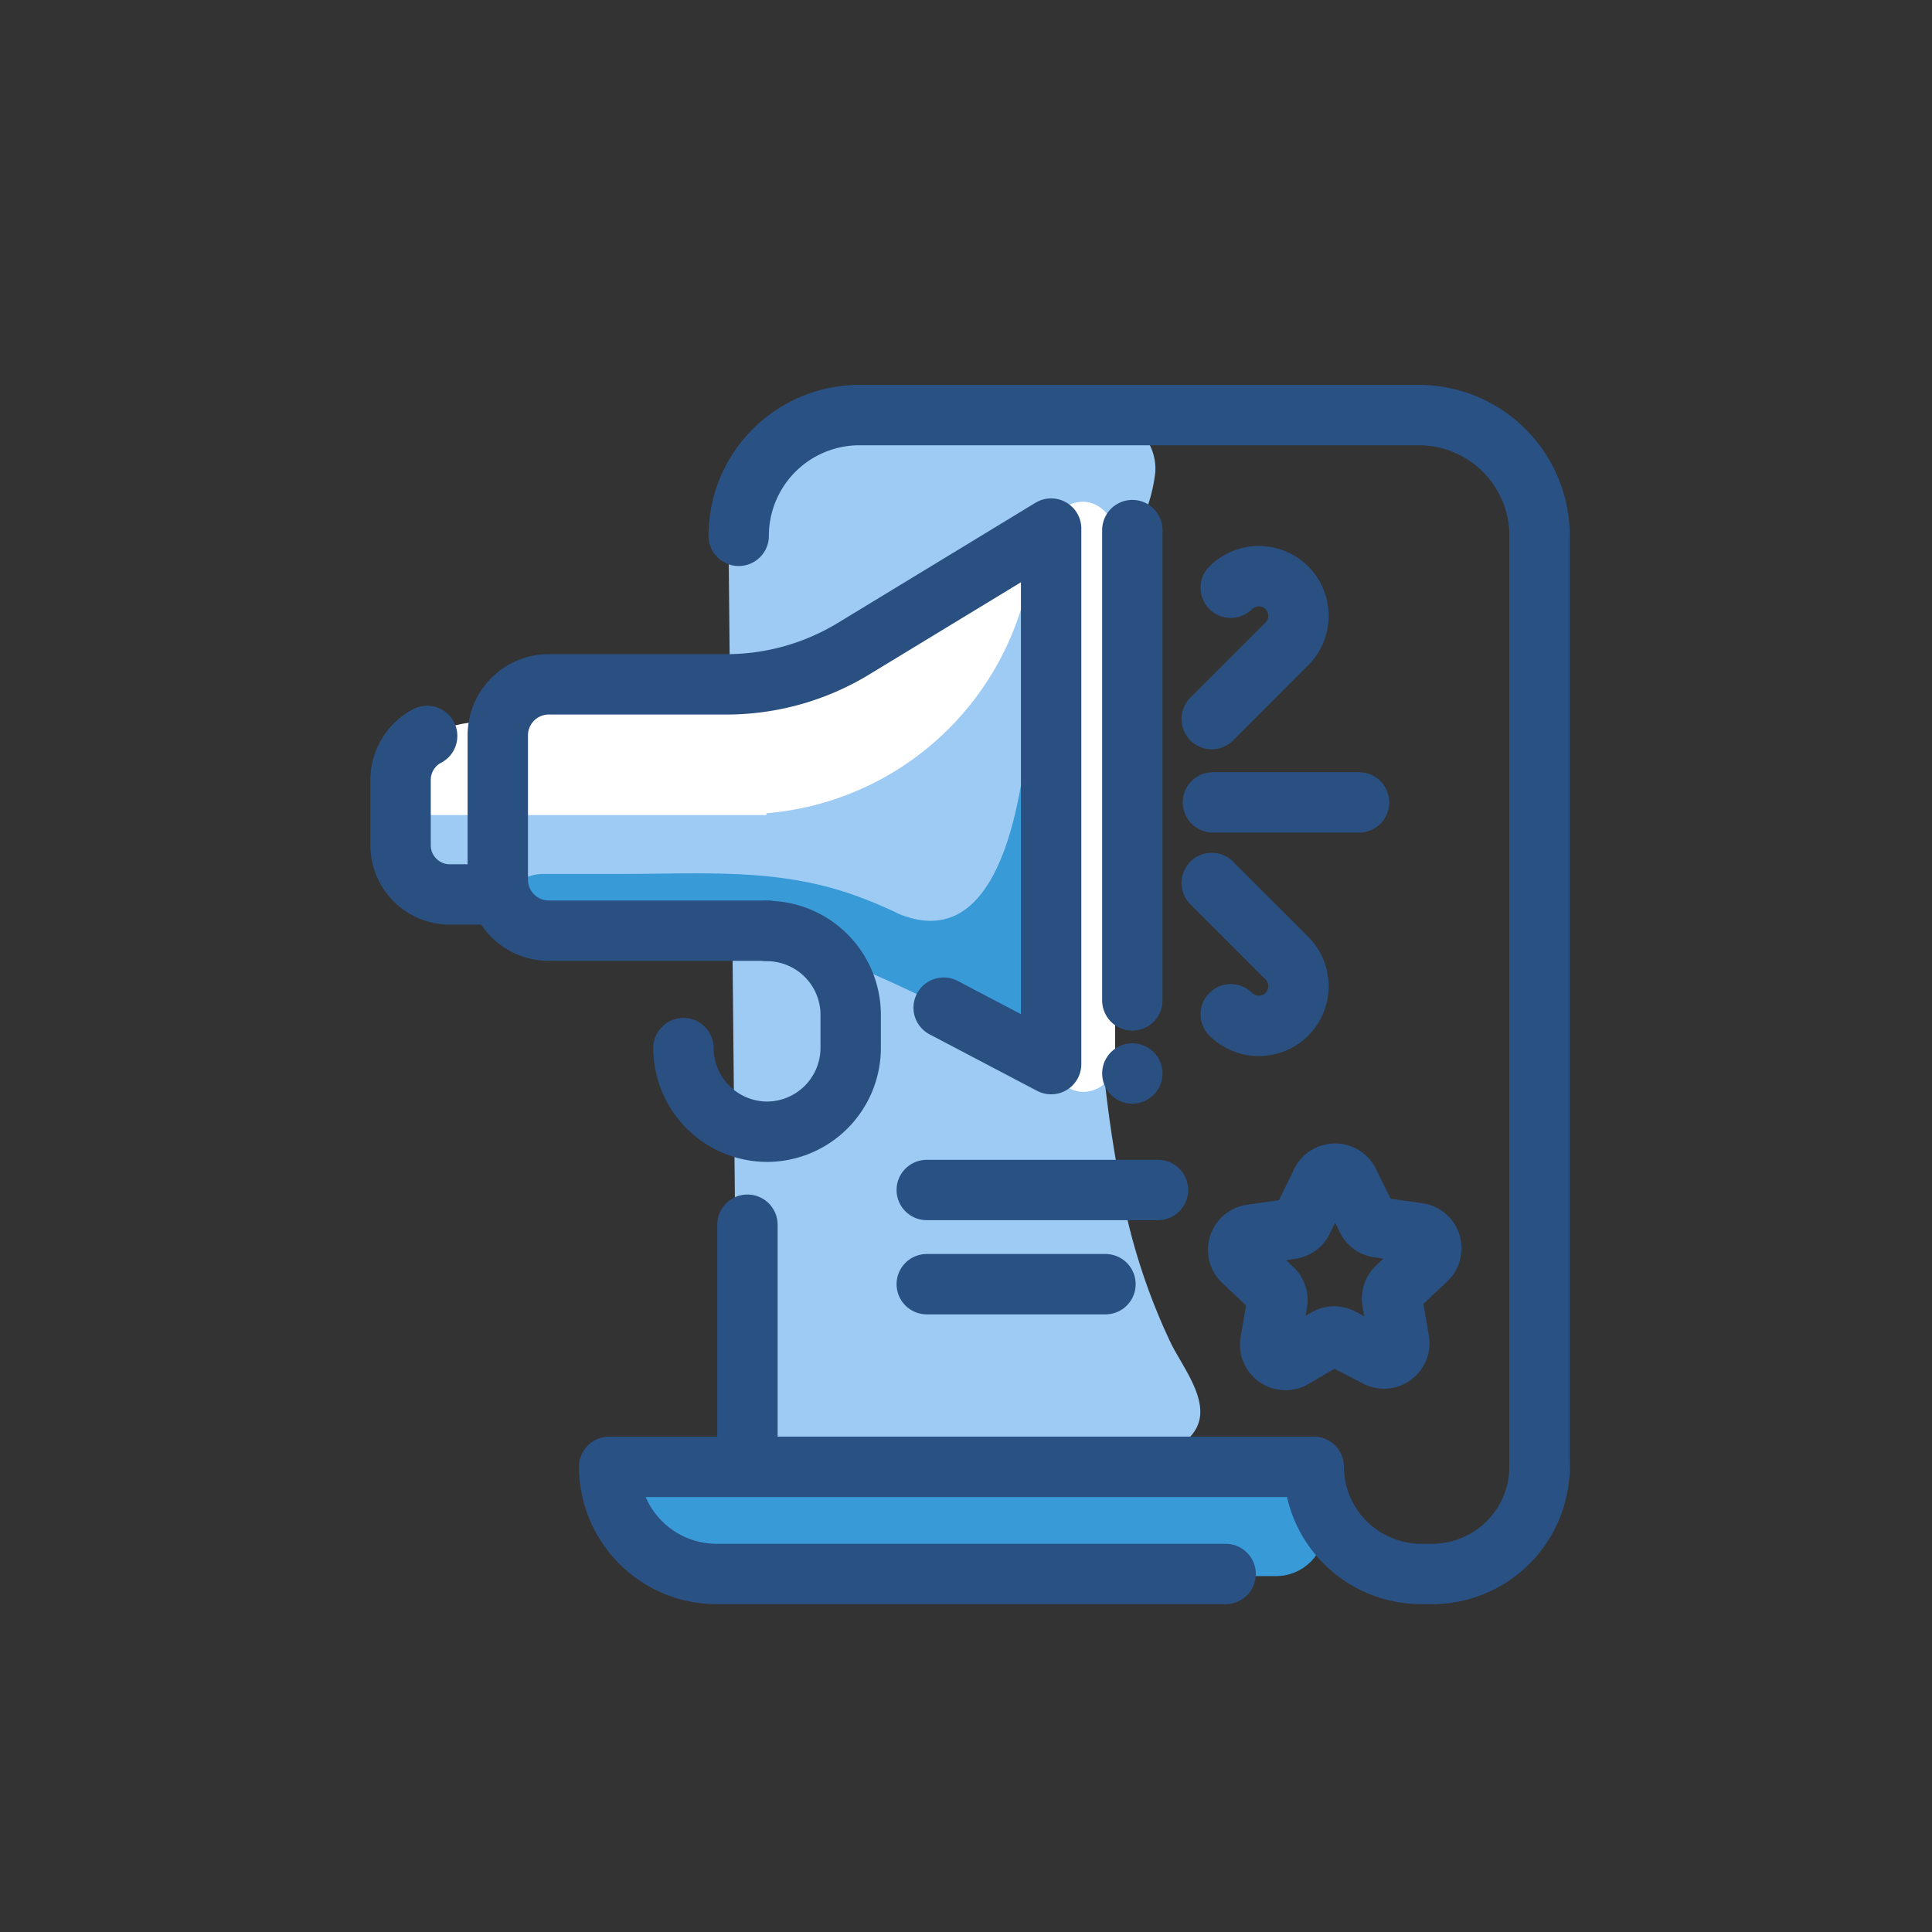 <svg id="Layer_1" data-name="Layer 1" xmlns="http://www.w3.org/2000/svg" viewBox="0 0 64 64"><rect x="0" y="0" width="64" height="64" fill="#333333" stroke="none"/><defs><style>.cls-1{fill:#9dcbf4;}.cls-2,.cls-5{fill:none;stroke-linecap:round;stroke-linejoin:round;stroke-width:2px;}.cls-2{stroke:#295183;}.cls-3{fill:#389ad6;}.cls-4{fill:#fff;}.cls-5{stroke:#2a5082;}.cls-6{fill:#2a5082;}</style></defs><title>Newsletter</title><path class="cls-1" d="M38,14.59a1.73,1.73,0,0,1,.27,1.06,5.28,5.28,0,0,1-.38,1.45c-1.66,4.69-1.74,9.79-1.54,14.76a43.15,43.15,0,0,0,1,8.55,20.59,20.59,0,0,0,1.43,4.07c.49,1,1.71,2.4.38,3.34a3.71,3.71,0,0,1-1.83.51,50.59,50.59,0,0,1-12.59-.41.44.44,0,0,1-.21-.07.44.44,0,0,1-.11-.35l-.29-29.95a2.67,2.67,0,0,1,.18-1.21,2.37,2.37,0,0,1,1.05-.94c3.33-1.83,7.35-1.65,11.14-1.42a2.26,2.26,0,0,1,1.22.31A1.17,1.17,0,0,1,38,14.59Z"/><path class="cls-2" d="M44.69,39.18l.59,1.2a.51.51,0,0,0,.38.28l1.33.19a.51.51,0,0,1,.28.86l-1,.94a.51.51,0,0,0-.15.45l.23,1.32a.51.51,0,0,1-.73.53l-1.19-.62a.51.51,0,0,0-.47,0L42.81,45a.51.51,0,0,1-.73-.53l.23-1.32a.51.51,0,0,0-.15-.45l-1-.94a.51.51,0,0,1,.28-.86l1.33-.19a.51.51,0,0,0,.38-.28l.59-1.2A.51.51,0,0,1,44.69,39.18Z"/><rect class="cls-3" x="20.66" y="48.44" width="23.24" height="3.78" rx="1.63" ry="1.63" transform="translate(64.56 100.65) rotate(-180)"/><path class="cls-2" d="M40.6,52.14H23.73a3.56,3.56,0,0,1-3.55-3.55H43.52a3.56,3.56,0,0,0,3.56,3.55h.37A3.56,3.56,0,0,0,51,48.59"/><path class="cls-4" d="M13,27.52s-.38-3.62,3.1-3.61c0,0-.09-1.2,4.87-1.6s5.84,0,5.84,0l6.92-4.1,1.08.8-.32,2.83-4.71,5.68Z"/><rect class="cls-4" x="34.82" y="16.62" width="2.12" height="19.55" rx="1.06" ry="1.06"/><path class="cls-1" d="M34.82,19V35.45C29,31.86,26,31.15,26,31.15l-8.88-.31c0-.27-.56-.29-.64-.59a1,1,0,0,0-1-.86,1.74,1.74,0,0,1-1.83-1L13.51,27H25.39v-.06a9.67,9.67,0,0,0,8.78-8.32C34.4,18.74,34.61,18.86,34.82,19Z"/><line class="cls-5" x1="37.51" y1="17.56" x2="37.51" y2="33.14"/><path class="cls-3" d="M34.82,35.26v.19a39.19,39.19,0,0,0-8.64-4.25,1.5,1.5,0,0,0-.38-.06l-8.69-.3c0-.27-.56-.29-.64-.59h0A1.57,1.57,0,0,1,18,28.95h2.59c2.73,0,5.24-.21,7.84.75.38.14.76.3,1.13.47l.23.11c5.25,2.13,4.36-11.66,4.36-11.66l.33-.4V34.71Z"/><path class="cls-5" d="M25.41,30.84h0a2.78,2.78,0,0,1,2.77,2.77v1.11a2.78,2.78,0,0,1-2.77,2.77h0a2.78,2.78,0,0,1-2.77-2.77"/><path class="cls-5" d="M25.41,30.83H18.18a1.69,1.69,0,0,1-1.69-1.69V24.36a1.69,1.69,0,0,1,1.69-1.69h5.88a8.11,8.11,0,0,0,4.18-1.16l6.58-4V35.25l-3.56-1.87"/><path class="cls-5" d="M14.15,24.38a1.64,1.64,0,0,0-.79.92,1.61,1.61,0,0,0-.09.52V28a1.63,1.63,0,0,0,1.63,1.63h1.59"/><line class="cls-5" x1="40.18" y1="26.58" x2="45.02" y2="26.58"/><path class="cls-5" d="M40.77,19.47a1.32,1.32,0,0,1,1.86,0h0a1.32,1.32,0,0,1,0,1.86l-2.49,2.49"/><path class="cls-5" d="M40.14,29.25l2.49,2.49a1.32,1.32,0,0,1,0,1.86h0a1.32,1.32,0,0,1-1.86,0"/><path class="cls-2" d="M24.47,17.75a4,4,0,0,1,4-4H47a4,4,0,0,1,4,4v31"/><line class="cls-2" x1="24.76" y1="48.44" x2="24.76" y2="40.57"/><line class="cls-2" x1="30.7" y1="39.42" x2="38.36" y2="39.42"/><line class="cls-2" x1="30.7" y1="42.54" x2="36.62" y2="42.54"/><circle class="cls-6" cx="37.51" cy="35.56" r="1"/></svg>